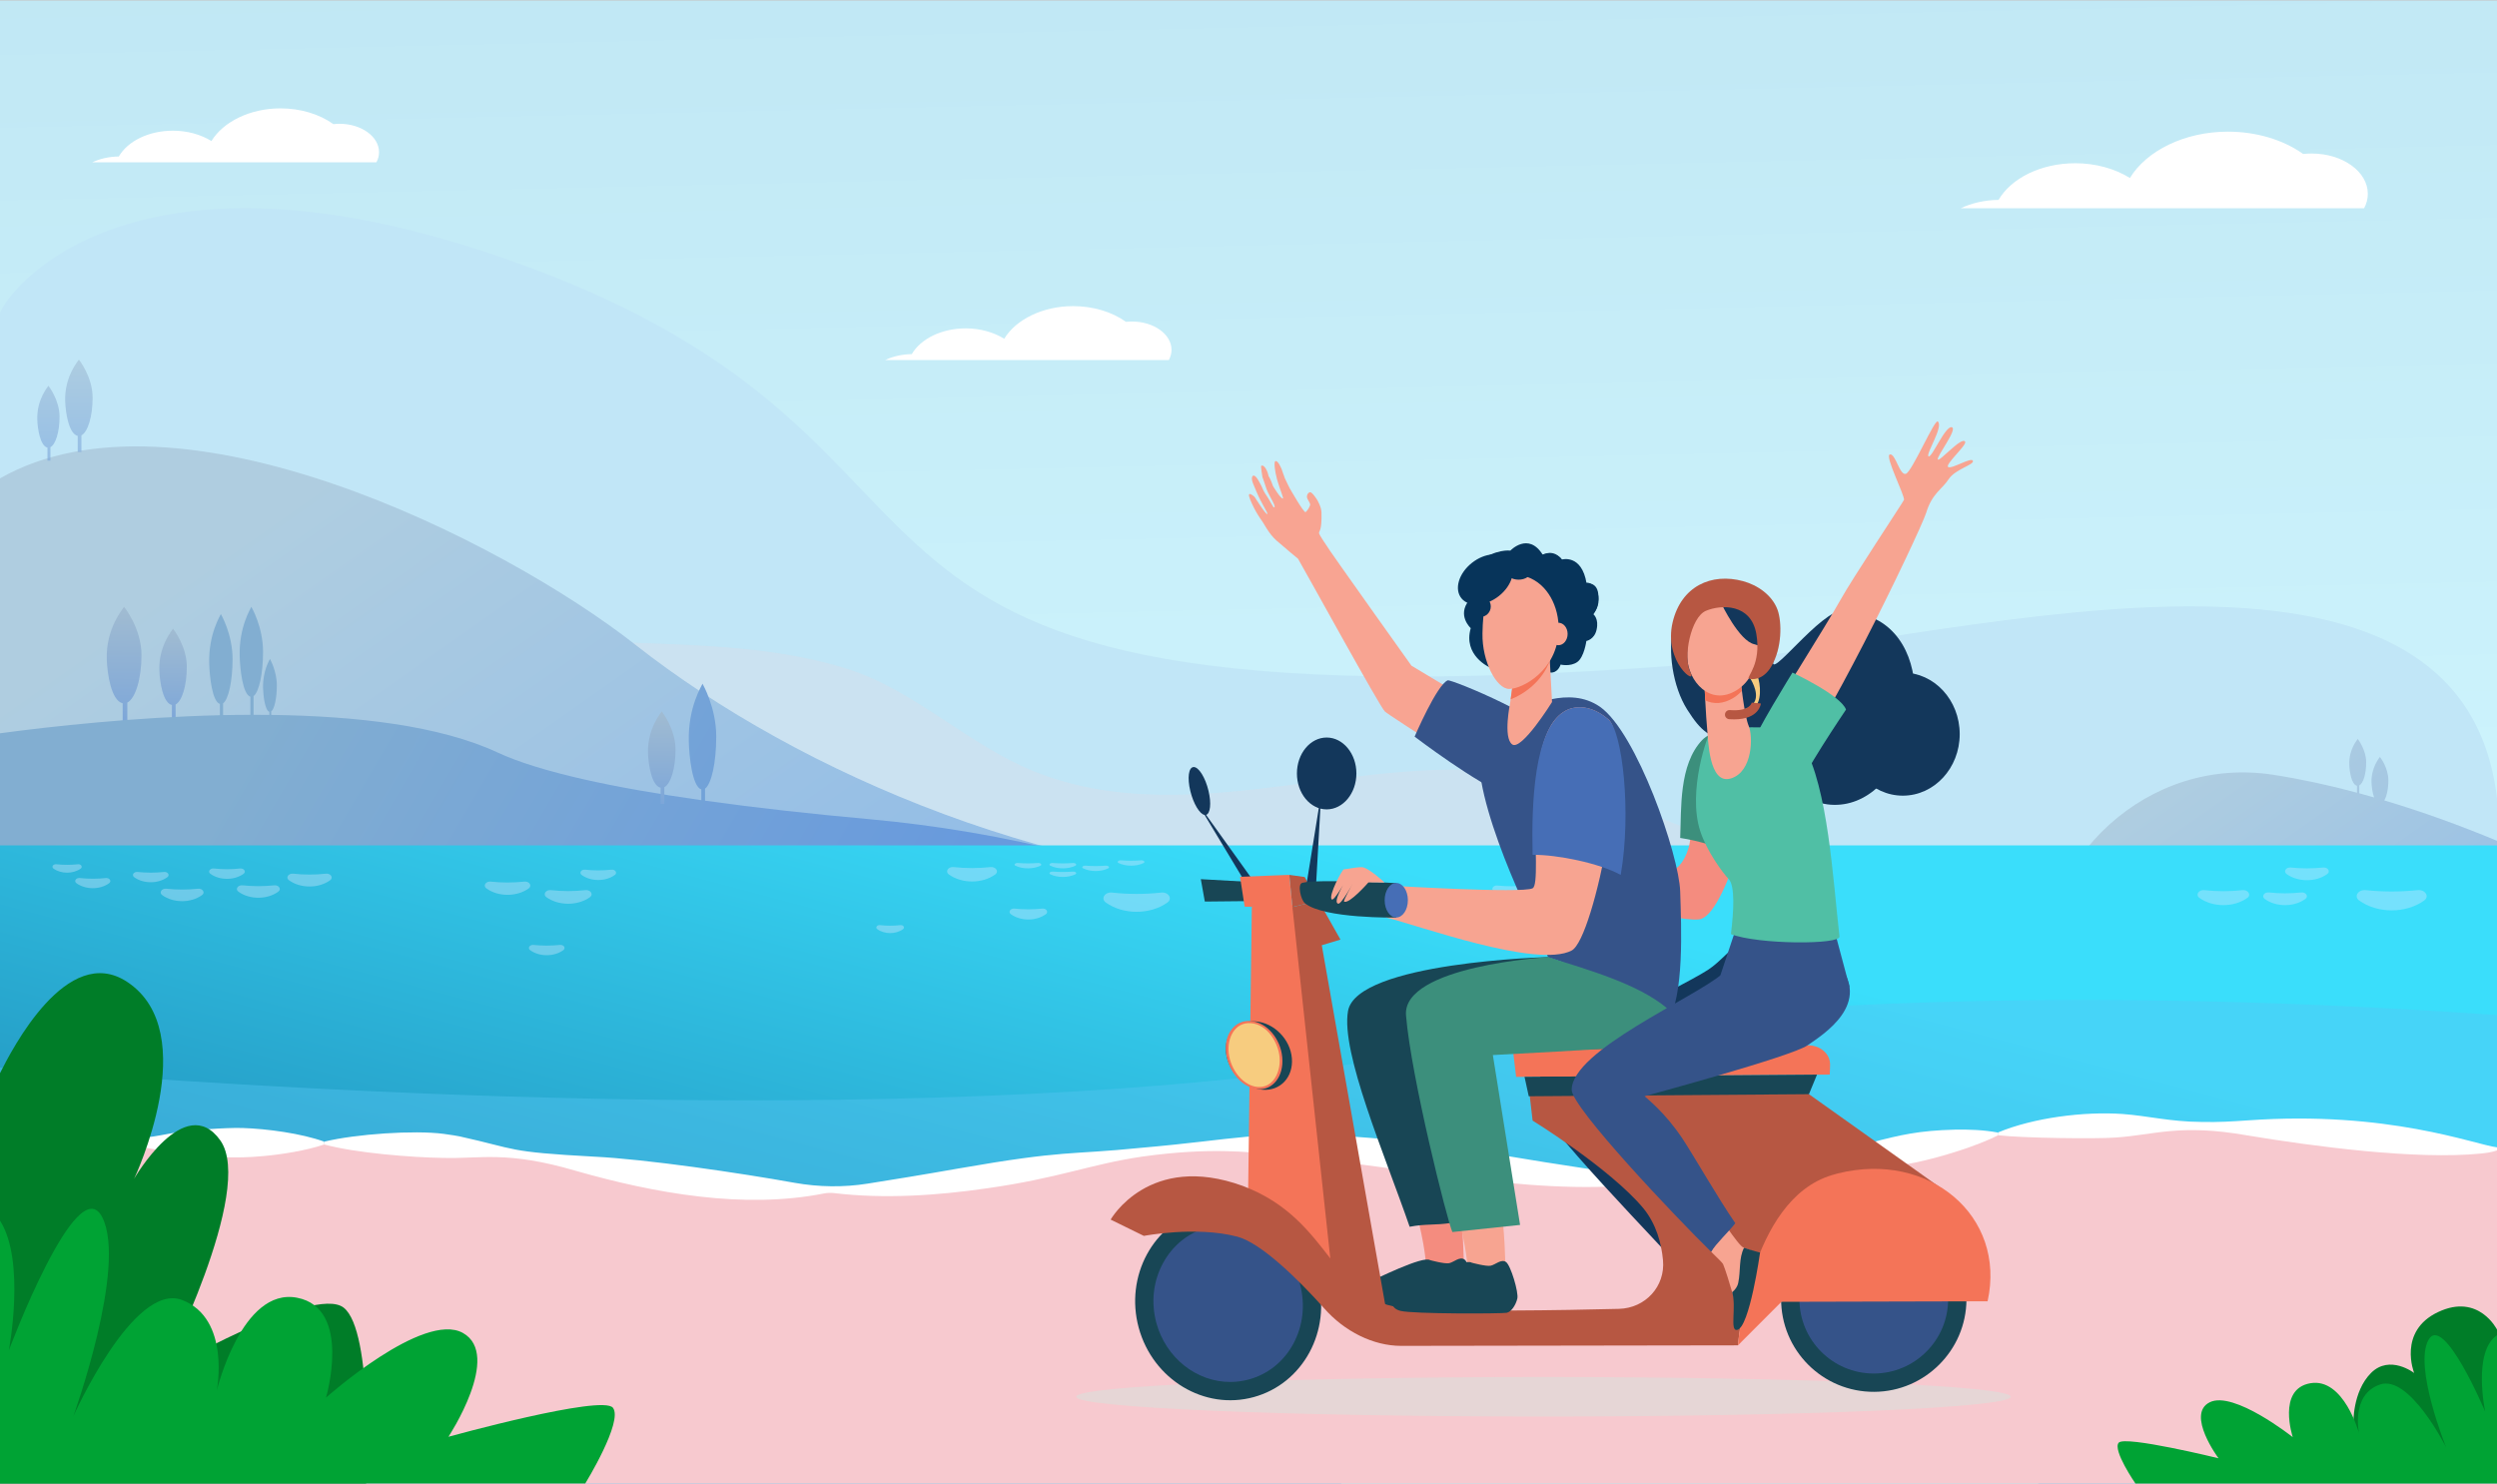 <svg version="1.2" xmlns="http://www.w3.org/2000/svg" viewBox="0 0 3367 2000" width="1080" height="642">
	<rect x="0" y="0" width="3367" height="2000" fill="#808080" stroke="none"/>
	<title>10872</title>
	<defs>
		<linearGradient id="g1" x2="1" gradientUnits="userSpaceOnUse" gradientTransform="matrix(39.394,1953.964,-3219.822,64.916,2267.237,-509.784)">
			<stop offset="0" stop-color="#bce3f1"/>
			<stop offset="1" stop-color="#d0f7ff"/>
		</linearGradient>
		<linearGradient id="g2" x2="1" gradientUnits="userSpaceOnUse" gradientTransform="matrix(684.787,975.403,-881.715,619.013,1130.509,153.24)">
			<stop offset="0" stop-color="#a3bdd1"/>
			<stop offset="1" stop-color="#689add"/>
		</linearGradient>
		<linearGradient id="g3" x2="1" gradientUnits="userSpaceOnUse" gradientTransform="matrix(369.159,525.825,-512.802,360.016,3589.267,591.88)">
			<stop offset="0" stop-color="#a3bdd1"/>
			<stop offset="1" stop-color="#689add"/>
		</linearGradient>
		<linearGradient id="g4" x2="1" gradientUnits="userSpaceOnUse" gradientTransform="matrix(-2.614,201.252,-59.845,-0.777,444.478,843.071)">
			<stop offset="0" stop-color="#a3bdd1"/>
			<stop offset="1" stop-color="#689add"/>
		</linearGradient>
		<linearGradient id="g5" x2="1" gradientUnits="userSpaceOnUse" gradientTransform="matrix(-3.307,254.59,-75.705,-0.983,434.441,812.412)">
			<stop offset="0" stop-color="#a3bdd1"/>
			<stop offset="1" stop-color="#689add"/>
		</linearGradient>
		<linearGradient id="g6" x2="1" gradientUnits="userSpaceOnUse" gradientTransform="matrix(785.212,458.962,-284.363,486.5,585.633,578.831)">
			<stop offset="0" stop-color="#82aed1"/>
			<stop offset="1" stop-color="#689add"/>
		</linearGradient>
		<linearGradient id="g7" x2="1" gradientUnits="userSpaceOnUse" gradientTransform="matrix(260.917,-992.624,2711.014,712.607,1398.494,2101.167)">
			<stop offset="0" stop-color="#1e88b5"/>
			<stop offset="1" stop-color="#3adefb"/>
		</linearGradient>
		<linearGradient id="g8" x2="1" gradientUnits="userSpaceOnUse" gradientTransform="matrix(-2.614,201.255,-59.845,-0.777,1103.461,954.66)">
			<stop offset="0" stop-color="#a3bdd1"/>
			<stop offset="1" stop-color="#689add"/>
		</linearGradient>
		<linearGradient id="g9" x2="1" gradientUnits="userSpaceOnUse" gradientTransform="matrix(-2.614,201.254,-59.845,-0.777,236.81,478.893)">
			<stop offset="0" stop-color="#a3bdd1"/>
			<stop offset="1" stop-color="#689add"/>
		</linearGradient>
		<linearGradient id="g10" x2="1" gradientUnits="userSpaceOnUse" gradientTransform="matrix(-2.614,201.252,-59.844,-0.777,317.503,480.105)">
			<stop offset="0" stop-color="#a3bdd1"/>
			<stop offset="1" stop-color="#689add"/>
		</linearGradient>
	</defs>
	<style>
		.s0 { fill: url(#g1) } 
		.s1 { fill: #c1e6f7 } 
		.s2 { opacity: .6;fill: url(#g2) } 
		.s3 { opacity: .2;fill: #f9d4d9 } 
		.s4 { opacity: .6;fill: url(#g3) } 
		.s5 { fill: #f7c9cf } 
		.s6 { mix-blend-mode: multiply;fill: #e6d6d6 } 
		.s7 { fill: url(#g4) } 
		.s8 { fill: url(#g5) } 
		.s9 { fill: url(#g6) } 
		.s10 { fill: url(#g7) } 
		.s11 { fill: #cce7fe } 
		.s12 { opacity: .4;mix-blend-mode: screen;fill: #cce7fe } 
		.s13 { opacity: .4;mix-blend-mode: screen;fill: #59c5f4 } 
		.s14 { fill: #ffffff } 
		.s15 { fill: url(#g8) } 
		.s16 { opacity: .6;fill: url(#g9) } 
		.s17 { opacity: .6;fill: url(#g10) } 
		.s18 { fill: #007d28 } 
		.s19 { fill: #00a334 } 
		.s20 { fill: #f48c7f } 
		.s21 { fill: #184655 } 
		.s22 { fill: #13375b } 
		.s23 { fill: #355389 } 
		.s24 { fill: #3c8f7c } 
		.s25 { fill: #f47458 } 
		.s26 { fill: #b75742 } 
		.s27 { fill: #f7cc7f } 
		.s28 { fill: #f8a492 } 
		.s29 { fill: #f7a491 } 
		.s30 { fill: #50bfa5 } 
		.s31 { fill: #466eb6 } 
		.s32 { fill: #07345a } 
	</style>
	<g id="Layer 1">
		<g id="&lt;Group&gt;">
			<g id="&lt;Group&gt;">
				<path id="&lt;Path&gt;" class="s0" d="m3367.1 1999.9h-3367.1v-1999.9h3367.1z"/>
				<path id="&lt;Path&gt;" class="s1" d="m2263.7 896.6c-1298.1 96.2-849.5-290-1576.9-546.5-520.8-183.6-681.2 49.3-686.8 71.7v1578.1h3367v-924.1c-50.3-424.9-761.8-204.5-1103.3-179.2z"/>
				<path id="&lt;Path&gt;" class="s2" d="m1799 1195.7c-366.8 0-721.4-153.6-941.5-326.4-182-142.9-618.7-361.4-857.5-224.9v1355.5h1808.5v-804.2z"/>
				<path id="&lt;Path&gt;" class="s3" d="m2473.7 1149.8q0.2 28.8 0.3 57.6-337.5-5.9-675-11.7c-366.8 0-721.4-153.6-941.5-326.4q-2.1-1.6-4.2-3.3c95.4 3.5 196.8 6.1 289.3 35.4 90.1 28.5 163.2 102.4 251.4 138 220.2 88.7 466.6-42.4 695.4 10.9 129.7 30.3 253.2 119.3 384.3 98.5q0 0.5 0 1z"/>
				<path id="&lt;Path&gt;" class="s4" d="m3215 1078.7c3.3-5.6 5.5-15.6 5.5-27.1 0-8.6-2.8-16.4-5.6-22.2-2.9-5.8-5.2-8.6-5.8-9.4-0.4 1-12 13.9-11.3 34.6 0.2 5.3 1.2 13.7 3.5 20.1q-10-2.9-20-5.6v-10.6c5.3-2.7 9.3-15.6 9.3-31.1 0-8.6-2.8-16.4-5.6-22.1-2.9-5.9-5.3-8.7-5.8-9.5-0.5 1.1-12.1 13.9-11.4 34.6 0.3 9 2.9 26.9 10.4 28.6v9.3c-37.9-10.2-75.9-18.4-113.3-24.2-166.7-25.8-316.4 109.6-316.4 286.8v669h618.6v-866.7c-49.2-20.5-100.4-39.1-152.1-54.5z"/>
				<path id="&lt;Path&gt;" class="s5" d="m0 1494.6v505.3h3367.1v-505.3z"/>
				<path id="&lt;Path&gt;" class="s6" d="m1451.2 1882.9c0 14.8 282.1 26.7 630.1 26.7 348 0 630.1-11.9 630.1-26.7 0-14.7-282.1-26.6-630.1-26.6-348 0-630.1 11.9-630.1 26.6z"/>
				<path id="&lt;Path&gt;" class="s7" d="m251.9 898.7c0-14.1-4.5-26.8-9.1-36.1-4.7-9.5-8.6-14.1-9.5-15.5-0.7 1.8-19.6 22.7-18.4 56.4 0.4 14.7 4.7 43.8 16.9 46.5v21.8h5v-22.5c8.6-4.5 15.1-25.4 15.1-50.6z"/>
				<path id="&lt;Path&gt;" class="s8" d="m190.8 882.8c0-17.8-5.7-34-11.5-45.7-6-12-10.8-17.8-12-19.5-0.9 2.2-24.8 28.6-23.3 71.3 0.6 18.5 5.9 55.3 21.4 58.8v27.5h6.3v-28.4c10.9-5.7 19.1-32.2 19.1-64z"/>
				<path id="&lt;Path&gt;" class="s9" d="m1808.5 1195.7h-9.5c-121.2 0-241.1-16.7-355.3-45.4-89.5-22.6-180.4-38-271.8-46.3-76.4-6.9-151.8-15.2-221.2-24.9v-16.2c8.6-6.2 15.1-35.3 15.1-70.2 0-19.4-4.5-37.1-9.1-50-4.7-13.2-8.5-19.5-9.4-21.4-0.8 2.5-19.7 31.4-18.5 78.1 0.5 20.3 4.7 60.7 16.9 64.5v14.5c-117.9-16.7-217.8-37.8-274.7-64.3-77.7-36.2-190.6-49.2-305.3-50.7v-4.7c4.3-3.1 7.6-17.6 7.6-35.1 0-9.7-2.3-18.5-4.6-25-2.4-6.6-4.3-9.7-4.7-10.7-0.4 1.2-9.8 15.7-9.3 39.1 0.3 10.1 2.4 30.3 8.5 32.2v4.2q-10.7-0.1-21.3-0.1v-25.3c7.3-5.3 12.8-30 12.8-59.7 0-16.6-3.8-31.6-7.7-42.5-4.1-11.3-7.3-16.7-8.1-18.2-0.6 2-16.7 26.7-15.7 66.4 0.4 17.3 4 51.6 14.4 54.9v24.4q-18.5 0-36.8 0.4v-15.9c7.3-5.3 12.8-30 12.8-59.7 0-16.6-3.8-31.6-7.7-42.6-4.1-11.2-7.3-16.6-8.1-18.2-0.6 2.1-16.7 26.7-15.7 66.5 0.4 17.3 4 51.6 14.4 54.8v15.2c-115.3 2.8-225.7 14.9-296.5 24.4v399.3l1808.5-44.9z"/>
				<path id="&lt;Path&gt;" class="s10" d="m0 1522.1c16.6 27.6 236.6 13.6 556.1 20.4 165.4 3.6 356.9 63.4 561.8 63.1 181-0.4 371.2-60.6 562.1-63.1 190.7-2.5 382.8 52.7 563.8 48.8 204.5-4.4 394.7-68 560.4-73.1 313.3-9.6 533.3 36.7 562.9 30.6v-409.4h-3367.1z"/>
				<g id="&lt;Group&gt;" style="opacity: .4;mix-blend-mode: screen">
					<path id="&lt;Path&gt;" class="s11" d="m3059.5 1202.8c-6.5-0.7-10.4 5.4-5.7 8.8 15.3 11.1 39.5 11.1 54.8 0 4.8-3.4 0.9-9.5-5.7-8.8-14.1 1.6-29.3 1.6-43.4 0z"/>
					<path id="&lt;Path&gt;" class="s11" d="m3190.3 1199.7c-10.5-1.2-16.7 8.5-9.1 14 24.5 17.7 63.1 17.7 87.6 0 7.6-5.5 1.4-15.2-9.1-14-22.6 2.4-46.8 2.4-69.4 0z"/>
					<path id="&lt;Path&gt;" class="s11" d="m1499.7 1203c-9.9-1.1-15.8 8.1-8.6 13.4 23.2 16.7 59.8 16.7 83.1 0 7.2-5.3 1.3-14.5-8.6-13.4-21.4 2.4-44.4 2.4-65.9 0z"/>
					<path id="&lt;Path&gt;" class="s11" d="m1286 1168.6c-7.5-0.8-11.9 6.1-6.5 10 17.5 12.6 45 12.6 62.4 0 5.5-3.9 1-10.8-6.5-10-16 1.8-33.3 1.8-49.4 0z"/>
					<path id="&lt;Path&gt;" class="s11" d="m1368 1224.6c-5.6-0.6-9 4.6-4.9 7.6 13.2 9.5 33.9 9.5 47.1 0 4.1-3 0.7-8.2-4.9-7.6-12.1 1.3-25.2 1.3-37.3 0z"/>
					<path id="&lt;Path&gt;" class="s11" d="m1186.6 1246.9c-4.2-0.5-6.6 3.4-3.6 5.5 9.7 7 24.9 7 34.6 0 3-2.1 0.6-6-3.6-5.5-8.9 1-18.5 1-27.4 0z"/>
					<path id="&lt;Path&gt;" class="s11" d="m1372.8 1163.1c-4-0.3-6.4 2.3-3.5 3.7 9.3 4.7 24.1 4.7 33.5 0 2.9-1.4 0.5-4-3.5-3.7-8.6 0.7-17.9 0.7-26.5 0z"/>
					<path id="&lt;Path&gt;" class="s11" d="m1419.9 1174.7c-4-0.3-6.4 2.3-3.5 3.7 9.4 4.7 24.1 4.7 33.5 0 2.9-1.4 0.5-4-3.5-3.7-8.6 0.7-17.9 0.7-26.5 0z"/>
					<path id="&lt;Path&gt;" class="s11" d="m1419.9 1163.1c-4-0.3-6.4 2.3-3.5 3.7 9.4 4.7 24.1 4.7 33.5 0 2.9-1.4 0.5-4-3.5-3.7-8.6 0.7-17.9 0.7-26.5 0z"/>
					<path id="&lt;Path&gt;" class="s11" d="m1464.1 1166.7c-4-0.3-6.4 2.3-3.4 3.7 9.3 4.7 24.1 4.7 33.4 0 2.9-1.4 0.5-4-3.5-3.7-8.6 0.7-17.8 0.7-26.5 0z"/>
					<path id="&lt;Path&gt;" class="s11" d="m1511.9 1159.5c-4-0.3-6.4 2.3-3.5 3.7 9.4 4.7 24.1 4.7 33.5 0 2.9-1.4 0.5-4-3.5-3.7-8.6 0.7-17.9 0.7-26.5 0z"/>
				</g>
				<g id="&lt;Group&gt;">
					<path id="&lt;Path&gt;" class="s12" d="m3089 1169.2c-6.5-0.7-10.4 5.3-5.7 8.8 15.3 11 39.5 11.1 54.8 0 4.8-3.5 0.8-9.5-5.7-8.8-14.1 1.5-29.3 1.5-43.4 0z"/>
					<path id="&lt;Path&gt;" class="s12" d="m2972.4 1199.7c-7.7-0.8-12.3 6.4-6.7 10.4 18.1 13.1 46.6 13.1 64.7 0 5.6-4 1-11.2-6.7-10.4-16.7 1.9-34.6 1.9-51.3 0z"/>
					<path id="&lt;Path&gt;" class="s12" d="m1994.3 1251.9c-4.2-0.4-6.7 3.4-3.6 5.6 9.7 7 25.1 7.1 34.8 0 3-2.2 0.5-6-3.6-5.6-9 1-18.6 1-27.6 0z"/>
					<path id="&lt;Path&gt;" class="s12" d="m2063.1 1229.2c-5.3-0.5-8.5 4.4-4.6 7.2 12.4 8.9 32 8.9 44.4 0 3.9-2.8 0.7-7.7-4.6-7.2-11.5 1.3-23.8 1.3-35.2 0z"/>
					<path id="&lt;Path&gt;" class="s12" d="m2132.1 1186.5c-5.3-0.5-8.4 4.4-4.6 7.2 12.5 8.9 32.1 8.9 44.5 0 3.9-2.8 0.7-7.7-4.6-7.2-11.5 1.3-23.8 1.3-35.3 0z"/>
					<path id="&lt;Path&gt;" class="s12" d="m2019.2 1193.5c-5.8-0.6-9.2 4.7-5 7.7 13.4 9.7 34.6 9.7 48 0 4.2-3 0.8-8.3-4.9-7.7-12.4 1.3-25.7 1.3-38.1 0z"/>
					<path id="&lt;Path&gt;" class="s12" d="m742.9 1199.7c-7.1-0.7-11.2 5.8-6.1 9.5 16.4 11.8 42.3 11.8 58.7 0 5.1-3.7 0.9-10.2-6.1-9.5-15.1 1.7-31.4 1.7-46.5 0z"/>
					<path id="&lt;Path&gt;" class="s12" d="m327.1 1193.2c-6.4-0.7-10.3 5.2-5.6 8.6 15 10.9 38.7 10.9 53.7 0 4.7-3.4 0.8-9.3-5.6-8.6-13.8 1.5-28.7 1.5-42.5 0z"/>
					<path id="&lt;Path&gt;" class="s12" d="m395.4 1177.5c-6.6-0.7-10.6 5.5-5.7 8.9 15.5 11.2 39.9 11.2 55.4 0 4.9-3.4 0.9-9.6-5.7-8.9-14.3 1.6-29.7 1.6-44 0z"/>
					<path id="&lt;Path&gt;" class="s12" d="m719.5 1273.6c-5.3-0.6-8.5 4.3-4.6 7.1 12.5 9 32.2 9 44.6 0 3.9-2.8 0.8-7.7-4.6-7.1-11.5 1.2-23.9 1.2-35.4 0z"/>
					<path id="&lt;Path&gt;" class="s12" d="m288.4 1170.5c-5.4-0.5-8.6 4.4-4.7 7.2 12.5 9 32.2 9 44.7 0 3.9-2.8 0.7-7.7-4.7-7.2-11.5 1.3-23.8 1.3-35.3 0z"/>
					<path id="&lt;Path&gt;" class="s12" d="m224.3 1197.8c-6.4-0.7-10.2 5.3-5.6 8.6 15 10.9 38.7 10.9 53.7 0 4.7-3.3 0.9-9.3-5.5-8.6-13.9 1.5-28.8 1.5-42.6 0z"/>
					<path id="&lt;Path&gt;" class="s12" d="m185.6 1175.2c-5.3-0.6-8.5 4.3-4.6 7.1 12.4 9 32.1 9 44.6 0 3.9-2.8 0.7-7.7-4.6-7.1-11.5 1.2-23.9 1.2-35.4 0z"/>
					<path id="&lt;Path&gt;" class="s12" d="m107.7 1183.4c-5.3-0.6-8.4 4.2-4.6 7 12.3 8.9 31.7 8.9 44 0 3.8-2.8 0.7-7.6-4.6-7-11.3 1.2-23.5 1.2-34.8 0z"/>
					<path id="&lt;Path&gt;" class="s12" d="m76 1164.8c-4.4-0.5-7 3.6-3.8 5.9 10.2 7.3 26.3 7.3 36.6 0 3.2-2.3 0.5-6.4-3.8-5.9-9.5 1-19.6 1-29 0z"/>
					<path id="&lt;Path&gt;" class="s12" d="m789 1172.1c-5.3-0.6-8.5 4.4-4.6 7.2 12.5 9 32.1 9 44.6 0 3.9-2.8 0.7-7.8-4.6-7.2-11.5 1.3-23.9 1.3-35.4 0z"/>
					<path id="&lt;Path&gt;" class="s12" d="m661.8 1188.2c-6.8-0.7-10.9 5.6-5.9 9.2 15.9 11.5 41 11.5 57 0 4.9-3.6 0.9-9.9-5.9-9.2-14.7 1.6-30.5 1.6-45.2 0z"/>
				</g>
				<path id="&lt;Path&gt;" class="s13" d="m1922.8 1418c-571.3 104.2-1417.9 61.9-1922.8 21v86c38.8 21.6 255.9 11.1 556.1 17.5 165.4 3.6 356.9 63.4 561.8 63.1 181-0.4 371.2-60.6 562.1-63.1 190.7-2.5 382.8 52.7 563.8 48.8 204.5-4.4 394.7-68 560.4-73.1 313.3-9.6 533.3 36.7 562.9 30.6v-180.6c-389.5-27.6-949.7-40.5-1444.3 49.8z"/>
				<path id="&lt;Path&gt;" class="s14" d="m3367.1 1546.6c-30.4-3.8-146.9-49.9-335.8-36.4-21.5 1.4-39 2.7-63.5 2.1-41.6-0.3-70.9-8.1-105.6-10.7-52.2-3.6-120 4.9-168.3 25l0.4 3.7c33.5 3.9 133.1 5 157.7 3.1 51.9-3.2 86.5-19.1 178.5-2.9 87.5 14.6 227.7 33.3 315.3 24.4 7-0.9 14.2-1.6 21.3-4.2z"/>
				<g id="&lt;Group&gt;" style="mix-blend-mode: screen">
					<path id="&lt;Path&gt;" class="s14" d="m2243.8 1589.4c22-9.4 60.8-16.9 83.8-19.6 24.5-2.7 26-2.5 56.7-0.1 54.6 4.9 78.6-14.2 139.1-29.7 39-10.1 63.3-16 112.6-17.3 19.1-0.3 38.4 0.3 57.9 3.9l0.4 3.7c-28 14.3-76.5 29.3-109.8 36.4-24.1 5.2-72.9 10-84.8 10.4-19.4 0.8-35.7-0.8-57.4 0.8-52.9 4.1-67 22.7-112.3 24.8-28.4 1.3-59.1-0.1-86.1-9.6z"/>
				</g>
				<path id="&lt;Path&gt;" class="s14" d="m2243.8 1589.4c-11.8-1.6-23.5-2.9-35.2-4.2-203.2-27.8-241.8-43.2-385.7-53.2-133.9-7.8-150.7 3.6-284.2 15.2-98.7 10-100.3 2.4-246.3 27.9-48.7 8.6-91.3 15.5-122.4 20.4-32.7 5.2-65.9 4.7-98.6-1.1-72.8-13.1-199.9-31.9-270.8-35.3-118.6-6.4-102.3-9.9-180.8-27.3-1.7-0.3-11.6-2.2-21.5-3.4-39.3-5.2-118.3 0.1-161.1 10.5v3.8c43 11.7 118.8 17.5 159.4 18.1 52.1 1.6 86-10.1 180 17.5 105.5 30.1 226.2 52 334.4 30.5 4.6-0.9 9.3-1 13.9-0.5 67.1 8.1 139.8 3.2 206.2-6.5 97.2-13.8 139-32.4 208.8-42.7 93.3-13 142.9-5.6 175.6-3.7 214.4 22 366.6 60.5 528.4 37.7z"/>
				<path id="&lt;Path&gt;" class="s14" d="m244.8 1525.4c-23.9 3.2-50 11.4-82.4 8.7-37.5-2.6-36.3-14.5-109-12.2-27.8 0.8-46.7 3.2-53.4-0.3v5.1c11.6 18.1 60.9 26.5 79.2 28 46 4.1 57.3-12.4 110.6-8.2 20.7 1.6 90 19.2 164.9 11.9 24.9-2.2 58.5-7.5 82.5-15.7v-3.8c-31-11.2-77.6-17.4-109.9-18.4-23.6-0.8-71 3.3-82.5 4.9z"/>
				<path id="&lt;Path&gt;" class="s14" d="m1193.6 484.8c10.4-4.9 22.7-7.8 35.9-8 12.1-20.8 40.5-34.7 72.7-34.7 19.4 0 37.7 5.2 51.9 14 15.7-25.9 51.9-44 92.8-44 27 0 52.5 7.7 71.4 21.2q4.1-0.4 8.2-0.4c29.3 0 53.2 17.1 53.2 38.2 0 4.7-1.3 9.4-3.6 13.7z"/>
				<path id="&lt;Path&gt;" class="s14" d="m2643.9 280.1c14.8-7 32.3-11.1 51-11.3 17.3-29.6 57.6-49.4 103.4-49.4 27.6 0 53.6 7.3 73.7 19.9 22.4-36.8 73.8-62.5 132.1-62.5 38.3 0 74.6 10.9 101.5 30.1q5.7-0.6 11.6-0.6c41.7 0 75.6 24.4 75.6 54.3 0 6.8-1.7 13.4-5 19.5z"/>
				<path id="&lt;Path&gt;" class="s15" d="m910.9 1010.3c0-14.1-4.6-26.8-9.1-36.1-4.8-9.5-8.6-14.1-9.5-15.5-0.7 1.8-19.6 22.7-18.5 56.4 0.5 14.6 4.7 43.8 17 46.5v21.8h5v-22.5c8.6-4.5 15.1-25.4 15.1-50.6z"/>
				<path id="&lt;Path&gt;" class="s14" d="m124.3 218.2c10.4-4.9 22.8-7.8 35.9-7.9 12.2-20.9 40.6-34.8 72.9-34.8 19.4 0 37.8 5.1 52 14 15.7-25.9 52-44.1 93-44.1 27 0 52.6 7.7 71.5 21.3q4.1-0.5 8.2-0.5c29.4 0 53.3 17.2 53.3 38.3 0 4.8-1.2 9.4-3.6 13.7z"/>
				<path id="&lt;Path&gt;" class="s16" d="m80.3 561.3c0-11.4-3.7-21.7-7.4-29.3-3.8-7.7-6.9-11.4-7.6-12.5-0.7 1.5-15.9 18.4-15 45.7 0.4 11.9 3.8 35.5 13.7 37.7v17.6h4v-18.2c7-3.6 12.3-20.6 12.3-41z"/>
				<path id="&lt;Path&gt;" class="s17" d="m124.9 535.7c0-14.1-4.5-26.8-9.1-36.1-4.7-9.5-8.6-14.1-9.4-15.4-0.8 1.7-19.7 22.6-18.5 56.4 0.5 14.6 4.7 43.7 16.9 46.5v21.7h5v-22.4c8.6-4.5 15.1-25.5 15.1-50.7z"/>
				<path id="&lt;Path&gt;" class="s18" d="m463.3 1762.7c-40.5-31.2-244.2 86.9-244.2 86.9 0 0 125.5-245.7 77.9-312.5-47.6-66.7-116.1 51.7-116.1 51.7 0 0 93.9-197.2-9.5-265.4-81-53.4-155.3 91-171.4 123.2v553.3h493.7c0 0 10.1-205.9-30.4-237.2z"/>
				<path id="&lt;Path&gt;" class="s19" d="m826.5 1897.8c-14.2-18.3-221.8 39.1-221.8 39.1 0 0 72.7-110.2 19.5-140-53.3-29.8-184.6 87.2-184.6 87.2 0 0 35.5-120.3-39-134.7-74.6-14.5-108.3 125.2-108.3 125.2 0 0 19.1-96.8-46.6-122.1-65.7-25.2-146.8 156.8-146.8 156.8 0 0 72.8-201.9 39-268.4-33.7-66.6-126 179.5-126 179.5 0 0 23.1-120.4-11.9-175v354.5h789.2c0 0 51.5-83.7 37.3-102.1z"/>
			</g>
			<path id="&lt;Path&gt;" class="s18" d="m3367.1 1792.5c0 0-24.6-49.8-79.5-23.8-54.9 25.9-32.3 82.2-32.3 82.2 0 0-32.9-25.4-58.2 0-25.3 25.5-23.7 68.3-23.7 68.3 0 0-34.4-23.9-55.9-12-21.6 12-16.2 90.4-16.2 90.4h265.8z"/>
			<path id="&lt;Path&gt;" class="s19" d="m2879.5 2000c0 0-31.2-45.2-22.6-55.1 8.6-9.9 134.6 21 134.6 21 0 0-44.2-59.4-11.9-75.5 32.3-16.2 112 47 112 47 0 0-21.5-64.9 23.7-72.7 45.2-7.8 65.7 67.6 65.7 67.6 0 0-11.6-52.3 28.3-65.9 39.8-13.6 89.1 84.7 89.1 84.7 0 0-44.2-109.1-23.7-145 20.4-35.9 76.4 97 76.4 97 0 0-17.3-80.9 16-103.2v200.1h-265.8z"/>
			<g id="&lt;Group&gt;">
				<g id="&lt;Group&gt;">
					<g id="&lt;Group&gt;">
						<path id="&lt;Path&gt;" class="s20" d="m1973.8 1703.4l-18.4 31.8-32.8-33.1c0 0-2.1-37.3-21.8-97.4 19 2.7 45.8-3.9 65 0 8 52.7 8 98.7 8 98.7z"/>
						<path id="&lt;Path&gt;" class="s21" d="m1928.4 1698.7c0 0 19.5 5.4 25.7 4.1 6.3-1.3 14.1-9.4 20.6-5 6.4 4.4 17.3 41.2 15.3 49.3-2 8.5-7.9 17.9-14.3 19.2-6.3 1.4-125.8 1.8-143.4-2.6-17.6-4.4-13.6-23 5-31.5 18.6-8.4 81.6-39.9 91.1-33.5z"/>
					</g>
					<path id="&lt;Path&gt;" class="s21" d="m1817.7 1362.7c11.7-66 269.7-72.7 269.7-72.7 53.6 17 33.6 42.2 72.4 74.8-14.3 24.8-27.5 45.3-32.8 46.2-13.8 2.3-211.8 2.8-211.8 2.8l41.6 234.7c-21.5 3.4-34.5 1-56 5.2-33.4-96.7-93.1-235-83.1-291z"/>
					<path id="&lt;Path&gt;" class="s22" d="m2391.7 888.5c-9.6 33.6 64.1-68 94-65.8 22.4 1.6 45 8.8 62.2 24.3 73.4 66.5 20.2 244.4-79.3 237.5-47.9-3.3-83.1-58-127.6-77.3-37.9-16.4-46.3-20-66-51.1-19.6-31-26.6-79.3-18.3-112.8 5.6-22.8 14.3-32.8 29.5-43.1 24.5-16.5 139.2-28.7 105.5 88.3z"/>
					<path id="&lt;Path&gt;" class="s22" d="m2303.1 1307.2c35-22.7 51.1-73.2 110.3-10.7 50.6 55.9-19 98.5-39 112.5-21.3 15-243.5 95.4-243.5 95.4 0.4 0.3 27.6 6.2 51.9 42.4 23.6 35.9 94.3 131.3 105.3 135 11 3.7 21.4 8.9 21.4 8.9l-25 92.1c0 0-18.4-66-24-78.8-3.4-7.6-193.9-199.9-193.9-228.6 0-53.2 195.7-141.6 236.5-168.2z"/>
					<path id="&lt;Path&gt;" class="s21" d="m2401.7 1750.3c-0.6 69.9 56.1 126.6 126 126 67.9-0.6 123.3-56 123.9-123.9 0.6-69.8-56.2-126.6-126.1-126-67.8 0.6-123.2 56-123.8 123.9z"/>
					<path id="&lt;Path&gt;" class="s23" d="m2526.6 1851.6c55.3 0 100.3-44.9 100.3-100.2 0-55.3-45-100.3-100.3-100.3-55.3 0-100.2 45-100.2 100.3 0 55.3 44.9 100.2 100.2 100.2z"/>
					<path id="&lt;Path&gt;" class="s21" d="m1535.5 1790c19.1 69.8 88.5 111.6 155 93.4 66.6-18.2 105.2-89.4 86.1-159.2-19-69.7-88.4-111.6-155-93.4-66.6 18.2-105.1 89.5-86.1 159.2z"/>
					<path id="&lt;Path&gt;" class="s23" d="m1659 1863c8.4 0 16.8-1.2 25-3.4 25.7-7 47-24.1 60-48.2 13.2-24.5 16.3-53.1 8.8-80.7-12.7-46.8-53.7-79.5-99.6-79.5-8.4 0-16.9 1.2-25.1 3.4-25.6 7-46.9 24.1-59.9 48.2-13.3 24.5-16.4 53.1-8.9 80.7 12.8 46.8 53.8 79.5 99.7 79.5z"/>
					<path id="&lt;Path&gt;" class="s20" d="m2076.3 1186.2c-11.2-3.8-15.9-8.5-13.6-10.5 2.3-2.1 38.3 11.5 43 11.5 4.7-0.1-41.6-14.8-41.9-17.8-0.3-3 1.1-3.5 4.2-3.5 3.2-0.1 36.2 16.8 40.3 14.9 4.1-2-26.4-13-31.4-14.8-5.1-1.8-0.3-4.8 9.5-3 9.8 1.9 20.3 11.9 35.2 13.2 14.9 1.4 17.4-1.3 15.3-2.9-2.1-1.5-14-0.4-17.1-1.4-3.1-1-3.8-6.3 7.7-5.7 11.6 0.6 19.3 6.2 22.7 10.3 3.5 4.2 80.3 4.4 107.3-4.9 9.2-3.2 21-23.4 21.8-43.5 27 4.1 39.4 7.4 63.7 20.7-14.2 44.8-34.1 88.7-52.2 90.4-38.4 3.4-147.8-37-147.8-37 0 0-27.2 4.1-39.5 2-12.4-2.1-25.5-5.5-29.2-11.3-3.7-5.8 25 3.2 30.3 2.5 5.2-0.7-17.1-5.3-28.3-9.2z"/>
					<path id="&lt;Path&gt;" class="s24" d="m2295.3 997.2c10.3-10.5 44.7-27.7 63 21.6 9.4 26.1 0.7 85.4-15.3 135.9-24.3-13.3-50.4-21.2-77.4-25.4 1.7-39.2-2-98.7 29.7-132.1z"/>
					<path id="&lt;Path&gt;" class="s21" d="m1713.5 1190.2l-94.3-5.3 5.4 30.2 88.9-0.9z"/>
					<path id="&lt;Path&gt;" class="s25" d="m1743.3 1219.9l89 531.5-149.6-121.3 5.3-408z"/>
					<path id="&lt;Path&gt;" class="s26" d="m2429.2 1466l10 8.9 187 133 9.4 74.6c0 0-215.4 11.4-250.6 25.1-34.8 13.6-41.5 106-41.5 106l-454.3 0.7c-37.3 0-76.4-19.3-104-51-35-39.1-84.7-87.8-116.9-96.3-55.8-14.6-125.9-1-125.9-1l-44.8-22c0 0 51.7-91.4 178.2-45.4 122.5 46.3 117.3 157.9 221.4 165 72.2 5.1 209.2 2.7 285.8 0.8 35.6-0.9 62.7-30.3 59.4-65.6-2.1-23-9.1-48.7-26.5-70.1-44.9-53.7-149.3-118.2-149.3-118.2l-4.5-38.6z"/>
					<path id="&lt;Path&gt;" class="s25" d="m2467.7 1435.7l-0.4 12.7-422.9 3.2-4.3-35.9 397.2-6.7c17.3-0.3 31 11.7 30.4 26.7z"/>
					<path id="&lt;Path&gt;" class="s21" d="m2439.2 1474.9l10.9-26.4-394.4 3 5.7 26.2z"/>
					<path id="&lt;Path&gt;" class="s25" d="m2469.9 1584.1q4.3-1.3 8.5-2.4c122.8-30.5 227.2 57.4 201.7 172.5l-278 0.7-58.6 58.7c0 0 14.8-195.8 126.4-229.5z"/>
					<path id="&lt;Path&gt;" class="s22" d="m1605.1 1066.2c-4.4-17.9-2.4-32.4 4.5-32.5 6.8-0.1 15.8 14.3 20 32.2 4 16.7 2.5 30.5-3.3 32.3l84.5 118-13.1 3.9-73.4-121.8c-6.6-1.1-15-15-19.2-32.1z"/>
					<path id="&lt;Path&gt;" class="s26" d="m1738.5 1179.1l20.7 2.9 18.7 31.9-35.2 8.6z"/>
					<path id="&lt;Path&gt;" class="s21" d="m1653.2 1419.1c2.9 25.5 25 47.7 49.1 49.8 24.1 2 41.8-17 39.7-42.5-2.1-25.5-23.9-47.7-48.8-49.7-24.9-2-42.9 17-40 42.4z"/>
					<path id="&lt;Path&gt;" class="s25" d="m1653.2 1419c2.9 25.3 22.1 47.3 42.7 49 20.6 1.8 35.4-17.4 33.1-42.8-2.2-25.4-21.1-47.3-42.4-49-21.3-1.8-36.3 17.4-33.4 42.8z"/>
					<path id="&lt;Path&gt;" class="s27" d="m1725.4 1424.9c-1.6-18.6-15.8-44-38.5-45.8-21.9-1.7-32.3 20.1-30.1 40.2 2.7 23.7 20.1 44.2 38.8 45.8 21.2 1.8 31.6-20.1 29.8-40.2z"/>
					<path id="&lt;Path&gt;" class="s28" d="m1781.9 690.2c0.7 25.7-3.5 24.7-3.3 28 0.2 3.9 30.6 46.4 30.6 46.4 0 0 89 125.8 94 132.4l135.6 81.5-19.3 79c0 0-145.3-92.5-152.1-98.7-6.8-6.2-107.7-190.1-117.1-206 0 0-18.1-14.9-29.1-24.6-11-9.8-17.3-23.9-20-27.1-0.4-0.5-8.8-11.7-15.5-28.3-5.8-14.3 6.1-3.3 6.1-3.3 0 0 15.4 24.6 17.1 23 1.2-1.1-7.9-14.1-14.5-29.8-1.7-4-3.4-8-4.9-11.7-3.9-9.7 0.8-14.7 6.5-5.3 2 3.4 5.2 9 6.9 13.4 1.9 4.6 5 8.4 7.2 12.1 4.3 7.3 7.3 12.8 7.5 12.4 0.3-0.4 2.1 0.5 0.5-3.9-2.1-5.2-8.7-15.4-11.1-23.3-1.3-4.5-4.7-13.7-4.7-13.7 0 0-2.5-14.8-1.7-15.2 4.3-2.3 8.8 7.4 9.9 13.7 2.7 3.7 6 13.5 6 13.5 0 0 10.9 18.3 13.5 16.8 1-0.6-4.4-12.7-7.9-25.3-3.2-11.7-4.6-24-2.4-25 3.7-1.6 8.6 11.1 8.6 11.1 0 0 3 9 4.2 11.9 1.5 3.5 6.5 13.4 6.5 13.4 0 0 19.2 33.9 21.5 32.3 2.3-1.7 6.5-8.2 6.1-10.7-0.5-2.5-3.8-6.7-4.3-9.2-0.4-2.5 1-6.1 4-6.9 3-0.8 9.9 10.5 9.9 10.5 0 0 5.5 9.2 5.7 16.6z"/>
					<path id="&lt;Path&gt;" class="s23" d="m1952.1 916.8c4.6-1.9 143 54.9 149.3 84.4 6.2 29.6-29.6 83.9-68.7 70.4-39.2-13.5-125.2-78.9-125.2-78.9 0 0 30-69.9 44.6-75.9z"/>
					<path id="&lt;Path&gt;" class="s23" d="m2087.4 1290l-7.6-19.8c0 0-87.1-167.3-85.8-253.1 0.8-38.1 39.4-58 44.4-59.1 25.3-5.4 76.8-34.6 119-5.6 49.7 34.8 106.7 200.1 108.2 249.1 1.5 49.1 5.8 139.3-17.5 178.4-38.5-32.6-107.1-72.9-160.7-89.9z"/>
					<g id="&lt;Group&gt;">
						<path id="&lt;Path&gt;" class="s29" d="m2029.8 1706.8l-18.4 31.8-32.8-33.2c0 0-2.1-37.2-21.8-97.3 19 2.7 45.8-3.9 65 0 8 52.7 8 98.7 8 98.7z"/>
						<path id="&lt;Path&gt;" class="s21" d="m1984.4 1702.1c0 0 19.5 5.4 25.7 4.1 6.3-1.3 14.1-9.4 20.6-5 6.4 4.4 17.3 41.2 15.3 49.3-2 8.5-7.9 17.9-14.3 19.2-6.3 1.3-125.8 1.8-143.4-2.6-17.6-4.4-13.6-23 5-31.5 18.6-8.4 81.6-39.9 91.1-33.5z"/>
					</g>
					<path id="&lt;Path&gt;" class="s24" d="m1895.9 1368.7c-5.5-66.8 191.5-78.7 191.5-78.7 53.6 17 121.4 36.1 160.3 68.8-14.3 24.7-45.8 51.3-51.1 52.2-13.8 2.3-183.6 11.1-183.6 11.1l36.7 229.1-91.3 9.6c-7-15.6-55.7-209.2-62.5-292.1z"/>
					<path id="&lt;Path&gt;" class="s29" d="m2351.1 1681.8c10.9 3.7 21.3 8.9 21.3 8.9l-24.9 92.1c0 0-18.4-66-24.1-78.8-0.5-1.3-6.5-7.3-16.1-16.6 6.8-11.4 13-23.2 20.8-33.7 10.9 15.8 19.5 26.9 23 28.1z"/>
					<path id="&lt;Path&gt;" class="s21" d="m2343.9 1729.1c3.4-16 0.5-32.9 7.8-47.1 10.7 3.7 21.6 6.5 21.6 6.5 0 0-14.2 101.2-30.9 104.3-10.4 2-0.7-30.5-6.7-50.8 4-3.4 7.1-7.4 8.2-12.9z"/>
					<path id="&lt;Path&gt;" class="s23" d="m2119.3 1469c0-53.2 166-124.3 202.8-156.2 1.5-1.3 95.1-78.8 154.3-16.3 50.5 55.9-19 98.5-39.1 112.5-21.2 15-219.7 68.6-219.7 68.6 3.8 3.9 26.7 20.9 51 57.1 16.2 24.6 47.7 79.9 71.3 114.2-7.8 10.5-25.8 27.1-32.6 38.5-47-45.9-188-194.5-188-218.4z"/>
					<path id="&lt;Path&gt;" class="s23" d="m2467.7 1231.9l26.3 98.5-174.3-15.6 22.3-66.9z"/>
					<path id="&lt;Path&gt;" class="s30" d="m2331.1 1184.9c-7.8-8.1-29.4-37-38.5-64.9-17.5-54 10.3-131.6 14.3-134.3 0 0 103.4-20.7 124.6 17.4 33.7 60.5 39.7 179.1 48.9 259.1 1.3 11.2-109.8 11-146.4-3.2 3.9-31 5.6-65.2-2.9-74.1z"/>
					<path id="&lt;Path&gt;" class="s29" d="m2066.6 1197.2c15.5-8.1-19.5-203.9 44-239.2 0 0 25.3-16.7 58.2 11.4 32.4 28.2-18.3 295.2-49.5 311.7-46.6 24.7-209.1-34.7-250.4-44.5l4.9-43c0 0 179.1 10.8 192.8 3.6z"/>
					<path id="&lt;Path&gt;" class="s31" d="m2066.6 1152.1c-1.6-67.9 1.5-170.5 44-194.1 0 0 25.3-16.7 58.2 11.4 18.9 16.4 31.3 124.9 16.6 209.8-28.5-15.8-85.5-27.5-118.8-27.1z"/>
					<path id="&lt;Path&gt;" class="s22" d="m1782.1 1055.2c-5.4-17.8-15.2-31.8-22-31.3-6.7 0.6-7.7 15.5-2.3 33.3 5.2 16.6 14.1 30 20.6 31.1l-19.8 123 14.8 2.6 7.1-125.7c5.9-1.6 6.7-16 1.6-33z"/>
					<path id="&lt;Path&gt;" class="s22" d="m1748.8 1042.3c0 26.8 17.9 48.5 40.1 48.5 22.1 0 40.1-21.7 40.1-48.5 0-26.7-18-48.4-40.1-48.4-22.2 0-40.1 21.7-40.1 48.4z"/>
					<path id="&lt;Path&gt;" class="s25" d="m1672.1 1181.7l6.2 40.3 64.4 0.5-4.2-43.4z"/>
					<g id="&lt;Group&gt;">
						<path id="&lt;Path&gt;" class="s29" d="m2347 916.4c0 0 5.2 48.5 11 61.9 5.8 13.4 5.8 61.8-24.1 70.8-30 9-30.5-53.1-32-67.5-1.5-14.4-3.7-61.4-3.7-61.4z"/>
						<path id="&lt;Path&gt;" class="s25" d="m2348.7 931.1c-3 3.3-6.5 6.2-10.6 8.9-14.4 9.1-27.8 9.1-38.7 3.8-0.7-12.8-1.2-23.6-1.2-23.6l48.8-3.8c0 0 0.6 6.2 1.7 14.7z"/>
						<path id="&lt;Path&gt;" class="s29" d="m2328.5 817.7c0 0 18.2 3.8 29.7 20.3 11.4 16.5 20.5 68.6-15.9 91.7-36.4 23.2-66.1-12.2-67.2-43.6-1-31.5 5.2-73.5 53.4-68.4z"/>
						<path id="&lt;Path&gt;" class="s29" d="m2357.2 880c-2.6 8.2 0 16.3 5.7 18 5.7 1.7 12.4-3.6 14.9-11.8 2.6-8.2 0-16.2-5.7-17.9-5.7-1.7-12.4 3.5-14.9 11.7z"/>
						<path id="&lt;Path&gt;" class="s22" d="m2321.3 813.6c0 0 23.9 50.2 44.3 54.5 20.3 4.3 20.5 29.6 20.5 29.6 0 0-1.5-58.5-20.7-71.7-19.3-13.3-44.1-12.4-44.1-12.4z"/>
					</g>
					<path id="&lt;Path&gt;" class="s22" d="m2489.2 989.3c0 45.8 34.3 83 76.6 83 42.4 0 76.7-37.2 76.7-83 0-45.9-34.3-83-76.7-83-42.3 0-76.6 37.1-76.6 83z"/>
					<path id="&lt;Path&gt;" class="s26" d="m1798.4 1738.9l70.5 25.9-86.6-490.8 25.2-7.6-29.6-52.5-35.2 8.6z"/>
					<path id="&lt;Path&gt;" class="s21" d="m1882.7 1190.2c0 0-104.8-5.6-126.6-0.4-7 1.7-2.1 22.9 3.4 27.5 25.4 21.1 123.2 19.4 123.2 19.4z"/>
					<path id="&lt;Path&gt;" class="s31" d="m1867.1 1213.3c0 12.9 7 23.3 15.6 23.3 8.7 0 15.7-10.4 15.7-23.3 0-12.9-7-23.3-15.7-23.3-8.6 0-15.6 10.4-15.6 23.3z"/>
					<path id="&lt;Path&gt;" class="s29" d="m1867.1 1189.5c0 0-22.3-20.8-31-20.8-8.6 0-20.3 2.9-24 2.9-2.1 0-21.2 35.6-16.4 40.6 3 3 18.4-24.6 18.4-24.6 0 0-17.6 28.4-9.7 30.4 4.3 1.1 19.9-27.5 19.9-27.5 0 0-13.5 23.7-11.9 24.6 6.8 4 32.8-25.8 32.8-25.8z"/>
				</g>
				<path id="&lt;Path&gt;" class="s29" d="m2380.2 973.8c0 0 85.2-135.9 101.8-166 15-27.2 83.2-129.9 85.3-134.3 2.1-4.3-26.6-60-18.9-61.4 7.7-1.4 13.2 29.2 21.6 26.1 8.4-3.1 38.8-74.4 43-70.5 8 7.2-16.9 44.3-12.5 47 4.3 2.6 22.4-41.1 31.2-39.3 8.9 1.9-20.9 39.9-18.7 43.5 2.2 3.6 32.7-32 36.9-23.8 2.2 4.5-28 31.1-22.9 34 5 3 31.2-13.8 33.3-8.4 2.1 5.4-23.8 11.1-32.7 24.8-8.9 13.7-22.3 19.1-30.2 45-3.8 12.8-46 102.4-84.2 176.5-39.1 76-74.3 136.3-74.3 136.3z"/>
				<path id="&lt;Path&gt;" class="s30" d="m2361.6 1005.9c3-15.2 55.4-99.6 55.4-99.6 0 0 65.3 30.6 72.2 49.9 0 0-66.1 97.8-58.6 100.2z"/>
				<path id="&lt;Path&gt;" class="s27" d="m2366.5 944.3c5.1-12.5-6.1-29.8-7.9-32.4-0.5-0.8 6.1-5.6 7.5-5.6 4.9 0 10.4 25.8 4.6 39.8-3.4 8.4-12 13.8-25.4 16l-0.8-4.5c11.8-2 19.1-6.4 22-13.3z"/>
				<path id="&lt;Path&gt;" class="s26" d="m2396.9 821.7c5.9 16.3 6.3 51.7-8.6 76.6-11.5 19.2-26.9 17.6-30.2 15.9-3.3-1.6 17.1-19.1 10.2-59.8-7.1-41.4-47.4-40-68-31.4-20.5 8.7-31.2 63-21 82.7 10.3 19.8-36.6-13.2-23.9-67.2 11.5-48.7 52.3-67.1 95-55.5 19.7 5.4 39.2 18.8 46.5 38.7z"/>
				<g id="&lt;Group&gt;">
					<path id="&lt;Path&gt;" class="s26" d="m2338.4 969.4c33.5 0 35.9-20.5 36-21.4l-12.3-1.2v-0.2c0 0.5-2.3 12.3-29.5 10.3-3.4-0.3-6.4 2.3-6.6 5.7-0.3 3.4 2.3 6.3 5.7 6.6q3.5 0.2 6.7 0.2z"/>
				</g>
				<path id="&lt;Path&gt;" class="s32" d="m2036.6 741.8c0 0 24.2-25.5 43.6 5.5 0 0 15-8.4 25.5 6.6 0 0 27.1-8.2 33.7 32.3 0 0 13.9-2.6 15.7 13.9 1.9 16.6-6.5 27.6-6.5 27.6 0 0 7.8 5.9 4.2 21.1-3 13-13.7 14.9-13.7 14.9 0 0-2.9 21.8-12.3 28.4-9.5 6.6-22.4 3.4-22.4 3.4 0 0-3.4 11.9-14.4 10.8-11.1-1-24.8-11.6-37.1-6.8-12.4 4.7-44.4-0.3-44.4-0.3 0 0-36-16-25.3-52.8 0 0-18.9-17.1-2.3-37.6 0 0-12.1-32.1 11.8-51 23.9-18.9 43.9-16 43.9-16z"/>
				<path id="&lt;Path&gt;" class="s29" d="m2040.7 914.9l-4.4 32.4c0 0-9.8 46.8 2.8 55.9 12.6 9 53.7-57.2 53.7-57.2l-4.4-82.3z"/>
				<path id="&lt;Path&gt;" class="s25" d="m2089.8 890.4c-10.4 28.1-35.2 45.3-52.8 52l3.7-27.5 47.7-51.2z"/>
				<path id="&lt;Path&gt;" class="s32" d="m2155.6 807.8c0 12.5-7.2 22.7-16 22.7-8.7 0-15.9-10.2-15.9-22.7 0-12.5 7.2-22.7 15.9-22.7 8.8 0 16 10.2 16 22.7z"/>
				<path id="&lt;Path&gt;" class="s32" d="m2107.8 759c0 7.2-8.7 13.1-19.4 13.1-10.7 0-19.3-5.9-19.3-13.1 0-7.2 8.6-13 19.3-13 10.7 0 19.4 5.8 19.4 13z"/>
				<path id="&lt;Path&gt;" class="s29" d="m2059.3 777.3c-25.6-8.8-52.9 8.2-56.8 34.5-1.7 11.5-3.3 25.9-3.5 41.7-0.7 37.9 18.9 74.9 36.1 74.9 17.3 0 64.9-24.6 66.6-78.4 1-33.3-15.6-63.5-42.4-72.7z"/>
				<path id="&lt;Path&gt;" class="s29" d="m2089 854.2c0 8.4 5.5 15.2 12.4 15.2 6.8 0 12.4-6.8 12.4-15.2 0-8.4-5.6-15.1-12.4-15.1-6.9 0-12.4 6.7-12.4 15.1z"/>
				<path id="&lt;Path&gt;" class="s32" d="m1984.7 758.4c-17.8 14.1-24.1 35.5-14 47.8 10.1 12.3 32.7 10.9 50.5-3.2 17.8-14.1 24.1-35.5 14-47.8-10.1-12.3-32.8-10.9-50.5 3.2z"/>
				<path id="&lt;Path&gt;" class="s32" d="m2031.2 769.9c0 6.2 7.4 11.1 16.5 11.1 9.1 0 16.5-4.9 16.5-11.1 0-6.1-7.4-11-16.5-11-9.1 0-16.5 4.9-16.5 11z"/>
				<path id="&lt;Path&gt;" class="s32" d="m1982 817.1c0 7.9 6.3 14.2 14.1 14.2 7.8 0 14.1-6.3 14.1-14.2 0-7.9-6.3-14.3-14.1-14.3-7.8 0-14.1 6.4-14.1 14.3z"/>
			</g>
		</g>
	</g>
</svg>